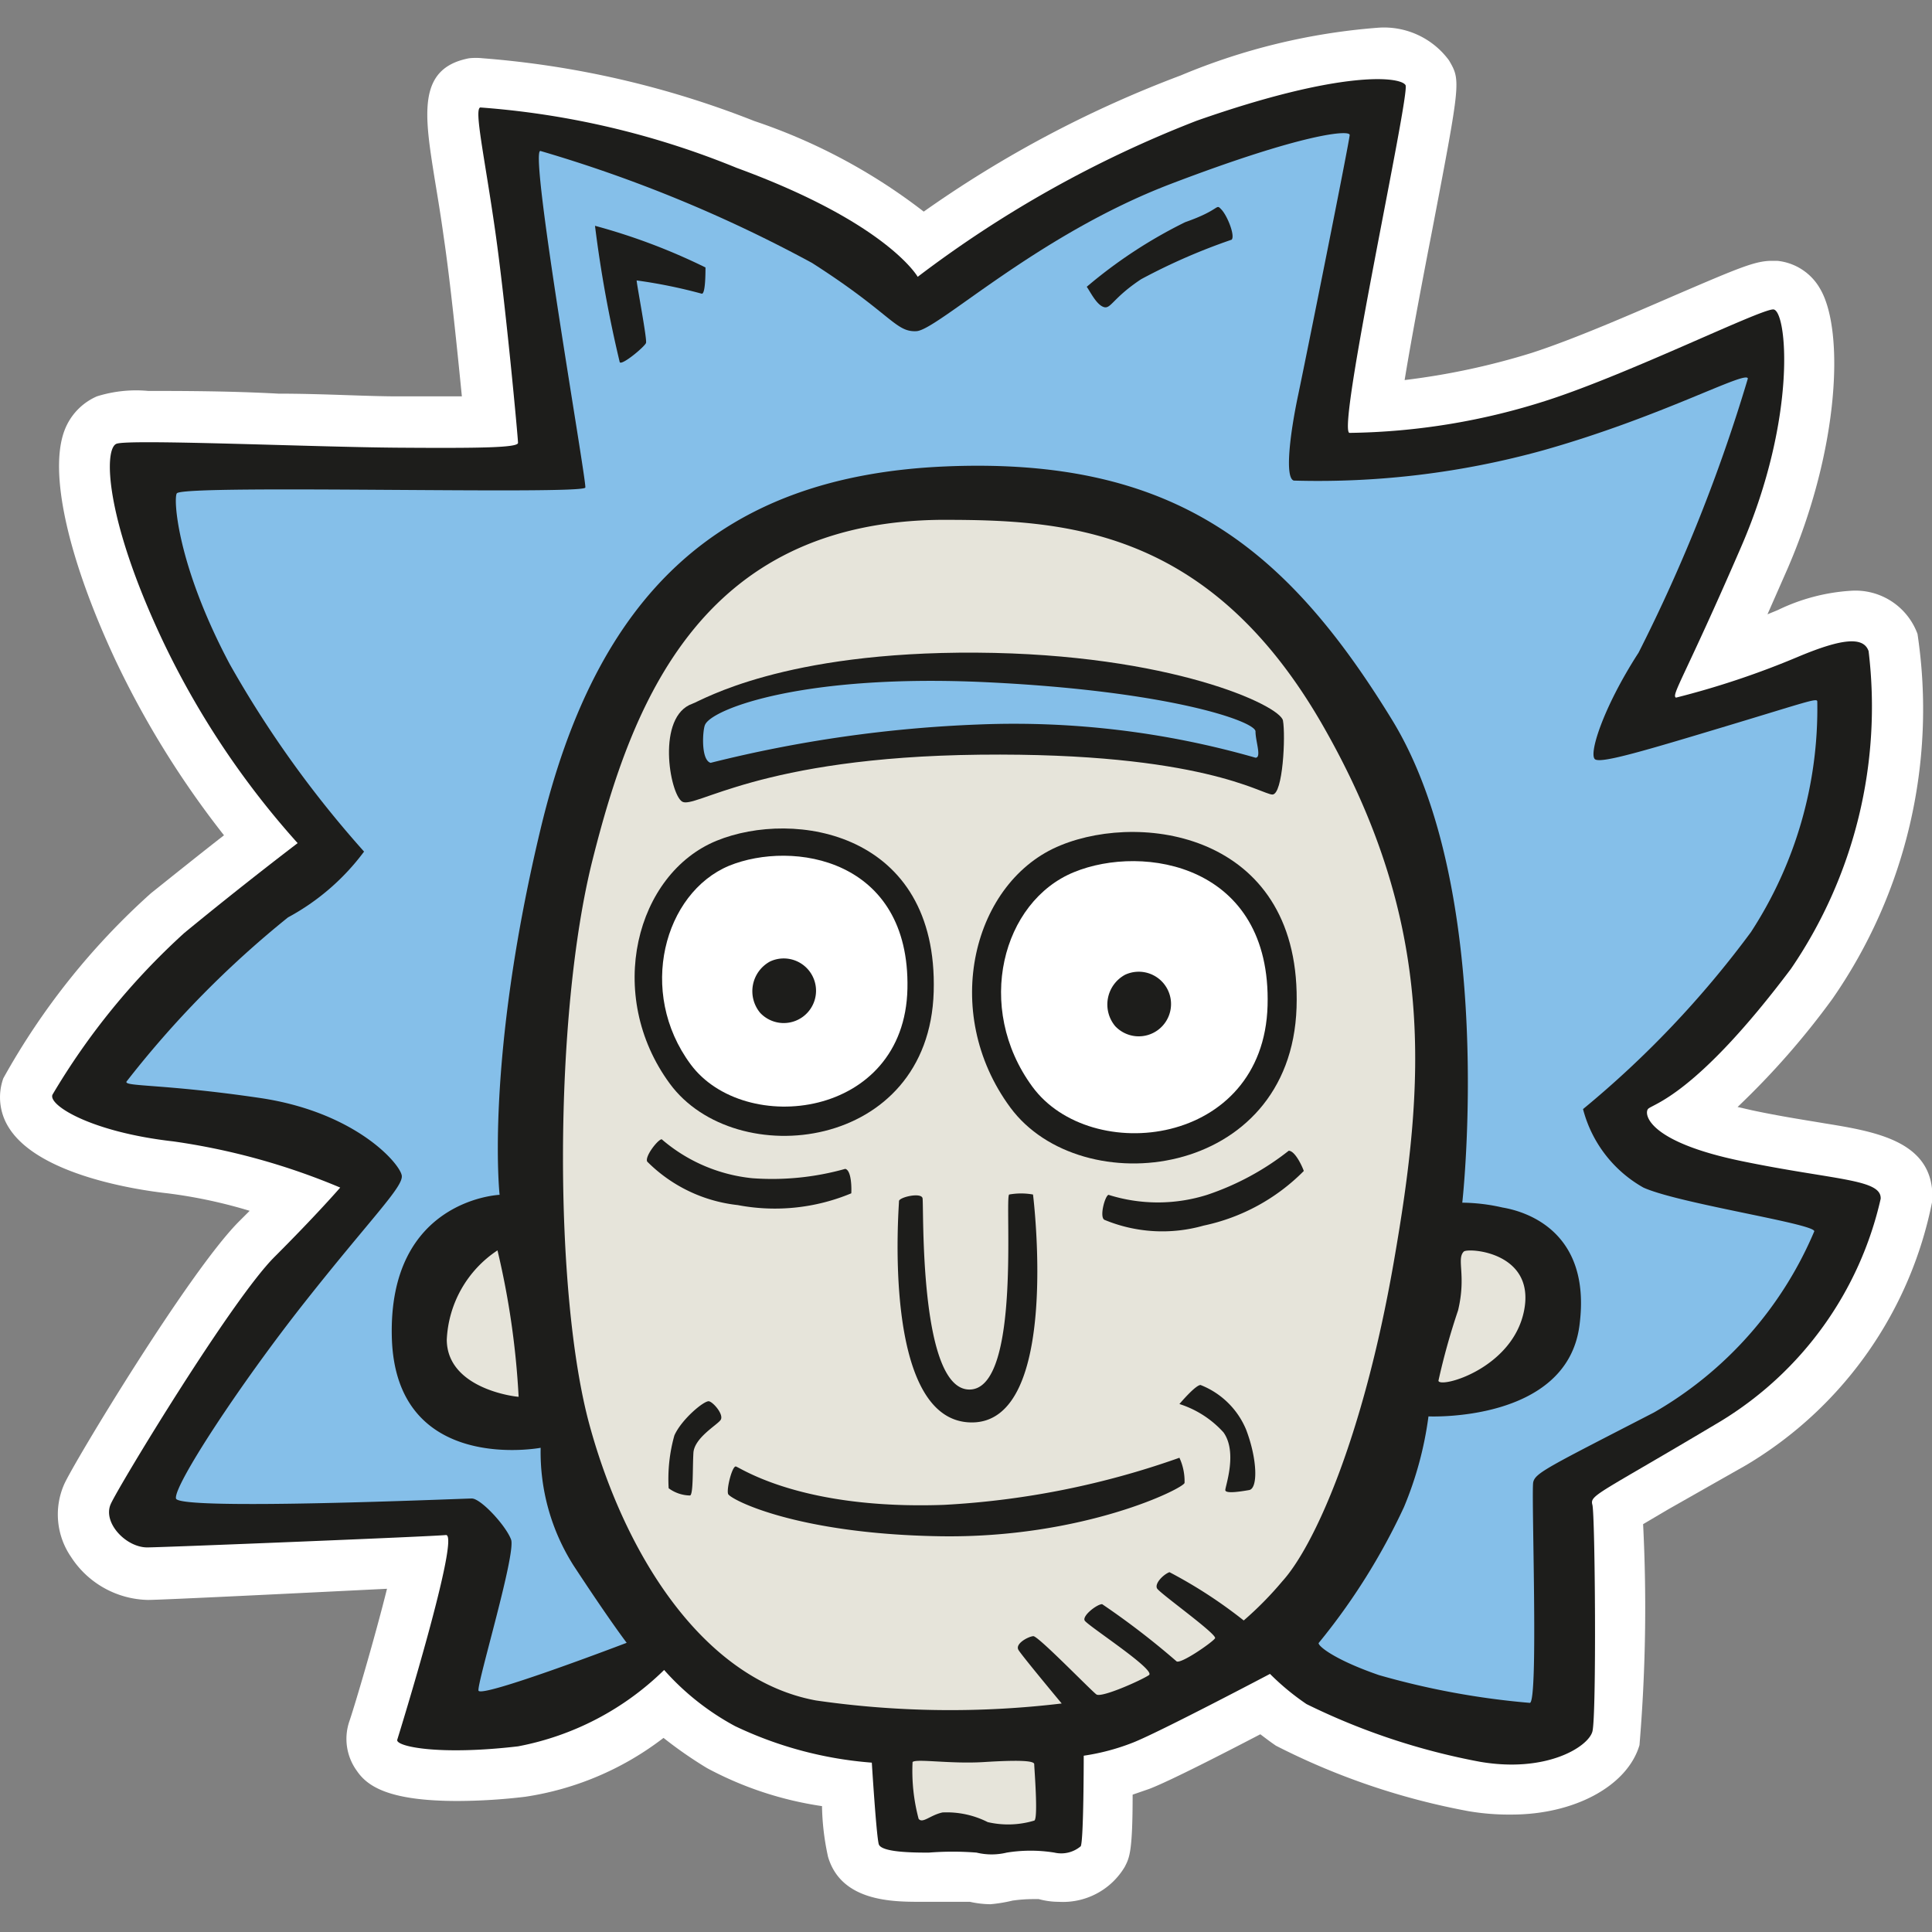 <svg id="Layer_1" data-name="Layer 1" xmlns="http://www.w3.org/2000/svg" width="64" height="64" viewBox="0 0 64 64"><rect x="0" y="0" width="64" height="64" fill="#808080" stroke="none"/><defs><style>.cls-1{fill:#fff;}.cls-2{fill:#1d1d1b;}.cls-3{fill:#85bfe9;}.cls-4{fill:#e6e4da;}</style></defs><title>rick</title><g id="rick"><path class="cls-1" d="M32.81,63.08a3.23,3.23,0,0,1-.68-.08L32,63h-.18l-.52,0-.57,0h-.22c-.93,0-2.64,0-3.08-1.49a8.39,8.39,0,0,1-.2-1.68,11.58,11.58,0,0,1-3.81-1.26,13.86,13.86,0,0,1-1.44-1,9.92,9.92,0,0,1-4.58,1.95,19.33,19.33,0,0,1-2.24.14c-2.31,0-3-.5-3.34-1A1.8,1.8,0,0,1,11.58,57c.18-.53.84-2.76,1.24-4.37C10,52.77,5.34,53,4.9,53a3.11,3.11,0,0,1-2.55-1.43,2.48,2.48,0,0,1-.22-2.41c.34-.75,4.11-7,5.77-8.68l.37-.37a16.36,16.36,0,0,0-2.72-.58c-1-.11-4.28-.6-5.26-2.18a1.87,1.87,0,0,1-.18-1.63A23.6,23.6,0,0,1,5,29.59c.9-.72,1.75-1.4,2.42-1.92a30.47,30.47,0,0,1-3.59-5.79c-1.59-3.4-2.22-6.25-1.69-7.63a2,2,0,0,1,1.07-1.12,4.34,4.34,0,0,1,1.7-.18c1,0,2.67,0,4.31.09,1.46,0,2.92.09,3.94.09H15.3c-.15-1.51-.38-3.79-.6-5.27-.1-.73-.21-1.38-.3-1.93-.34-2.13-.59-3.67,1.14-4a2.14,2.14,0,0,1,.45,0,31,31,0,0,1,9,2.08,19.09,19.09,0,0,1,5.61,3,37.75,37.75,0,0,1,8.51-4.51A21,21,0,0,1,45.63.92,2.67,2.67,0,0,1,48,2c.39.67.39.67-.55,5.59-.28,1.44-.68,3.53-.92,5a23.72,23.72,0,0,0,4.21-.9c1.39-.45,3.25-1.26,4.75-1.91,2.14-.92,2.66-1.14,3.21-1.14h.17a1.84,1.84,0,0,1,1.42.92c.82,1.38.64,5.33-1.08,9.29l-.66,1.5.34-.14a6.46,6.46,0,0,1,2.42-.64A2.19,2.19,0,0,1,63.52,21a16.82,16.82,0,0,1-2.82,12.09,26.21,26.21,0,0,1-3.14,3.58l.48.11c.94.2,1.74.32,2.39.43,1.73.28,3.68.6,3.58,2.57a13.12,13.12,0,0,1-6.16,8.75L55.26,50l-.83.49a54.62,54.62,0,0,1-.12,7.32c-.4,1.35-2.15,2.3-4.24,2.3A8,8,0,0,1,48.66,60a23.31,23.31,0,0,1-6.39-2.17c-.18-.12-.36-.26-.52-.38-1.21.63-3,1.55-3.68,1.81l-.55.19c0,1.93-.11,2.09-.26,2.39A2.38,2.38,0,0,1,35.07,63a2.48,2.48,0,0,1-.66-.09h-.18a5,5,0,0,0-.69.05A4.86,4.86,0,0,1,32.81,63.08Z"/><path class="cls-2" d="M9.86,27.93a28,28,0,0,1-4.5-6.77c-1.9-4.05-1.92-6.3-1.5-6.46s6.52.11,9.3.13,4,0,4-.16-.41-4.61-.76-7.05-.7-4-.49-4.06a27.75,27.75,0,0,1,8.49,2c5,1.83,6,3.61,6,3.61A37.88,37.88,0,0,1,39.64,4c4.84-1.7,6.76-1.46,6.92-1.18s-2.28,11.39-1.86,11.52a22.21,22.21,0,0,0,6.59-1.09c2.73-.89,7-3,7.45-3s.82,3.52-1.06,7.86-2.33,4.92-2.16,5a28,28,0,0,0,4.06-1.36c1.41-.59,2.15-.68,2.32-.18a15.39,15.39,0,0,1-2.57,10.52c-3.2,4.26-4.61,4.48-4.74,4.65s0,1.08,3.09,1.72,4.65.59,4.62,1.25A11.63,11.63,0,0,1,57,47.08c-4.09,2.44-4.34,2.44-4.25,2.77s.14,7,0,7.51-1.53,1.38-3.73,1a22.22,22.22,0,0,1-5.74-1.91,8.24,8.24,0,0,1-1.21-1s-3.68,1.94-4.55,2.28a7.35,7.35,0,0,1-1.62.43s0,2.82-.1,3a1,1,0,0,1-.87.21,4.93,4.93,0,0,0-1.58,0,2.12,2.12,0,0,1-1,0,10,10,0,0,0-1.58,0c-.46,0-1.58,0-1.66-.28s-.23-2.7-.23-2.7a12.77,12.77,0,0,1-4.53-1.21A8.55,8.55,0,0,1,22,55.32a9.41,9.41,0,0,1-4.84,2.53c-2.65.31-4.07,0-4-.22s2.11-6.83,1.61-6.78-9.17.4-9.88.41-1.5-.82-1.22-1.44,4-6.76,5.42-8.18,2.18-2.3,2.18-2.3a22.25,22.25,0,0,0-5.53-1.53c-2.74-.31-4.16-1.21-4-1.55a23.14,23.14,0,0,1,4.36-5.35C8.08,29.28,9.86,27.93,9.86,27.93Z"/><path class="cls-3" d="M5.86,16.34c.3-.3,13.49.06,13.53-.19S17.52,5,17.9,5a45.87,45.87,0,0,1,9,3.71c2.63,1.68,2.76,2.3,3.46,2.26s4-3.19,8.43-4.88,5.92-1.79,5.92-1.62S43.28,11.77,43,13.1s-.44,2.74-.14,2.82a27.92,27.92,0,0,0,8.25-1c3.94-1.11,6.75-2.67,6.79-2.38a54.58,54.58,0,0,1-3.62,9.08c-1.19,1.84-1.68,3.42-1.43,3.54s1.66-.3,4.35-1.11,3-.94,3-.81A13.55,13.55,0,0,1,58,30.88a32.91,32.91,0,0,1-5.56,5.86,4.19,4.19,0,0,0,2,2.6c1.17.53,5.7,1.2,5.66,1.45a12.56,12.56,0,0,1-5.31,6c-3.51,1.81-3.93,2-4,2.31s.18,7.26-.11,7.31a26.1,26.1,0,0,1-5-.92c-1.42-.49-2-.94-2-1.06a21.18,21.18,0,0,0,2.83-4.51,11.75,11.75,0,0,0,.81-3s4.57.21,5-3S50.43,40.11,49.77,40a6.22,6.22,0,0,0-1.33-.16s1.16-10.31-2.33-16-7.21-8.7-14.76-8.39-11.59,4.28-13.44,12-1.36,12.13-1.36,12.13-3.69.15-3.57,4.72,4.93,3.66,4.93,3.66A7,7,0,0,0,19,51.86c1.22,1.86,1.76,2.56,1.76,2.56S15.89,56.28,15.85,56,17.1,51.46,16.93,51s-1-1.36-1.3-1.36-9.71.41-9.8,0,2.09-3.75,4.27-6.51,3.25-3.8,3.21-4.18-1.51-2.11-4.71-2.58S4.11,36,4.19,35.83a33,33,0,0,1,5.35-5.44,7.67,7.67,0,0,0,2.52-2.18A35.37,35.37,0,0,1,7.61,22C5.84,18.67,5.74,16.47,5.86,16.34Z"/><path class="cls-2" d="M20.53,12a41.23,41.23,0,0,1-.82-4.52,20.22,20.22,0,0,1,3.66,1.38c0,.17,0,.87-.12.87a16.87,16.87,0,0,0-2.16-.44c0,.12.35,1.95.31,2.07S20.61,12.11,20.53,12Z"/><path class="cls-2" d="M36,9.5a15.82,15.82,0,0,1,3.26-2.14c1.2-.42,1-.63,1.2-.42s.46.87.34,1a20,20,0,0,0-3,1.31c-.95.63-1,1-1.24.92S36.12,9.67,36,9.5Z"/><path class="cls-4" d="M16.48,41.42a27,27,0,0,1,.7,4.85c-.12,0-2.37-.27-2.38-1.89A3.75,3.75,0,0,1,16.48,41.42Z"/><path class="cls-4" d="M48.49,41.46c.13-.13,2.37,0,2,1.94S47.7,46,47.65,45.74a22.4,22.4,0,0,1,.65-2.33C48.58,42.24,48.24,41.71,48.49,41.46Z"/><path class="cls-4" d="M31.2,17.22c4,0,8.85.22,12.63,6.83S47.2,35.9,46.17,41.81s-2.67,9.45-3.69,10.57a11.39,11.39,0,0,1-1.28,1.3,15.66,15.66,0,0,0-2.46-1.6c-.21.08-.5.38-.41.54s2,1.52,1.92,1.65-1.16.88-1.28.76a26,26,0,0,0-2.46-1.89c-.17,0-.66.38-.58.54s2.38,1.64,2.13,1.81-1.57.76-1.74.64-1.93-1.94-2.09-1.93-.62.25-.49.46,1.43,1.77,1.43,1.77a31.09,31.09,0,0,1-8.14-.1c-3.7-.68-6.31-4.77-7.5-9.12s-1.19-13.61.1-18.73S23.18,17.28,31.2,17.22Z"/><path class="cls-4" d="M30.23,58.37c.12-.12,1.25.07,2.37,0s1.66-.05,1.66.07.14,1.83,0,1.87a3,3,0,0,1-1.54.05,3,3,0,0,0-1.5-.32c-.41.09-.66.38-.79.21A6.16,6.16,0,0,1,30.23,58.37Z"/><path class="cls-2" d="M22.94,23.31c.33-.12,3-1.73,9.41-1.69s10.06,1.75,10.15,2.25,0,2.45-.35,2.45S39.81,24.92,32.46,25,23,26.83,22.59,26.55,21.74,23.73,22.94,23.31Z"/><path class="cls-3" d="M23.36,24c.25-.52,3.27-1.69,9.33-1.4s8.9,1.3,8.9,1.63.21.87,0,.87A29,29,0,0,0,32.41,24a43.18,43.18,0,0,0-8.87,1.27C23.2,25.17,23.28,24.13,23.36,24Z"/><path class="cls-2" d="M35.14,28c2.79-1.14,8-.31,7.81,5.38s-7.13,6.49-9.48,3.31S32.24,29.17,35.14,28Z"/><path class="cls-1" d="M35.58,28.89c2.29-.94,6.54-.26,6.41,4.42S36.13,38.63,34.2,36,33.2,29.86,35.58,28.89Z"/><path class="cls-2" d="M23.74,27.85c2.57-1.05,7.34-.29,7.19,5s-6.57,6-8.74,3.05S21.07,28.94,23.74,27.85Z"/><path class="cls-1" d="M24.15,28.68c2.11-.86,6-.24,5.91,4.07s-5.4,4.91-7.18,2.51S22,29.58,24.15,28.68Z"/><path class="cls-2" d="M25.51,31.85a1.07,1.07,0,1,1-.33,1.7A1.12,1.12,0,0,1,25.51,31.85Z"/><path class="cls-2" d="M37.27,32.29a1.07,1.07,0,1,1-.33,1.7A1.12,1.12,0,0,1,37.27,32.29Z"/><path class="cls-2" d="M21.92,37.74a5.43,5.43,0,0,0,3,1.29A8.94,8.94,0,0,0,28,38.72c.21.05.21.65.2.81a6.57,6.57,0,0,1-3.76.39,5,5,0,0,1-3-1.44C21.35,38.31,21.8,37.74,21.92,37.74Z"/><path class="cls-2" d="M36.72,39.58a5.43,5.43,0,0,0,3.27,0,8.94,8.94,0,0,0,2.7-1.46c.21,0,.45.52.5.67a6.57,6.57,0,0,1-3.32,1.81,5,5,0,0,1-3.28-.19C36.41,40.33,36.6,39.62,36.72,39.58Z"/><path class="cls-2" d="M29.78,39.79c0-.13.73-.3.78-.1s-.14,6.38,1.57,6.34,1.14-6.36,1.3-6.46a2.23,2.23,0,0,1,.79,0s.95,7.59-2.05,7.55S29.79,39.87,29.78,39.79Z"/><path class="cls-2" d="M22.15,49.3a5.31,5.31,0,0,1,.19-1.75c.24-.54,1-1.17,1.15-1.13s.5.45.38.62-.87.59-.9,1.09,0,1.37-.11,1.41A1.22,1.22,0,0,1,22.15,49.3Z"/><path class="cls-2" d="M39.07,46.51s.53-.63.7-.63a2.7,2.7,0,0,1,1.51,1.48c.38,1,.39,1.95.1,2s-.79.13-.79,0,.41-1.25-.06-1.91A3.33,3.33,0,0,0,39.07,46.51Z"/><path class="cls-2" d="M24.38,48.58c.2.07,2.21,1.44,6.9,1.27a27.71,27.71,0,0,0,7.79-1.56,1.86,1.86,0,0,1,.17.83c0,.17-3.35,1.85-8.12,1.77s-6.94-1.23-7-1.4S24.26,48.54,24.38,48.58Z"/></g></svg>